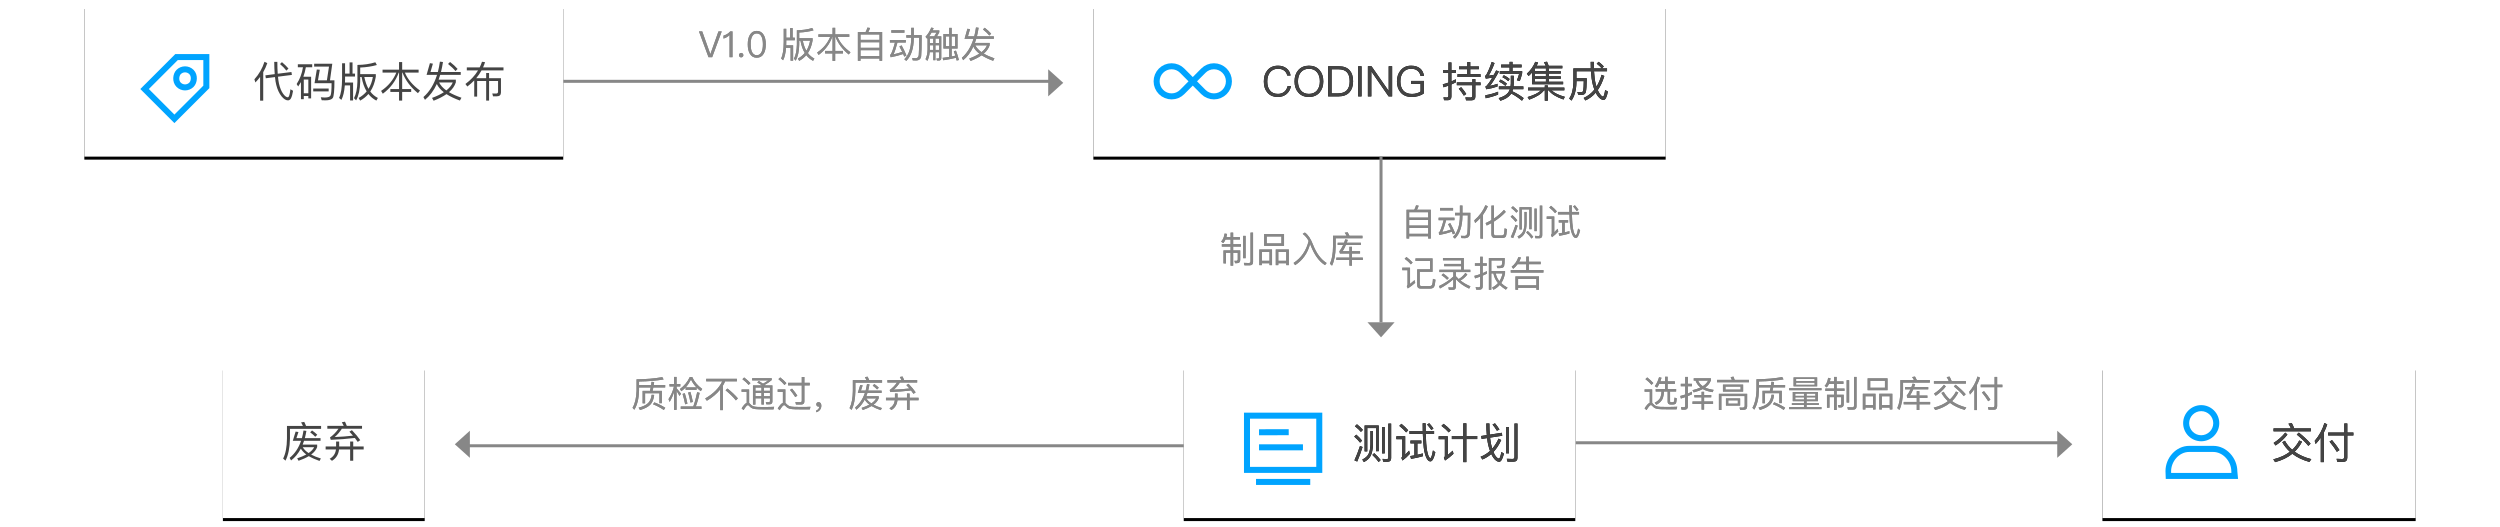 <?xml version="1.0" encoding="UTF-8"?>
<svg width="830px" height="175px" viewBox="0 0 830 175" version="1.1" xmlns="http://www.w3.org/2000/svg" xmlns:xlink="http://www.w3.org/1999/xlink">
    <!-- Generator: Sketch 54.1 (76490) - https://sketchapp.com -->
    <title>制品库质量管控</title>
    <desc>Created with Sketch.</desc>
    <defs>
        <rect id="path-1" x="0" y="0" width="159" height="50"></rect>
        <filter x="-1.3%" y="-2.0%" width="102.5%" height="108.0%" filterUnits="objectBoundingBox" id="filter-2">
            <feOffset dx="0" dy="1" in="SourceAlpha" result="shadowOffsetOuter1"></feOffset>
            <feGaussianBlur stdDeviation="0.5" in="shadowOffsetOuter1" result="shadowBlurOuter1"></feGaussianBlur>
            <feColorMatrix values="0 0 0 0 0   0 0 0 0 0   0 0 0 0 0  0 0 0 0.35 0" type="matrix" in="shadowBlurOuter1"></feColorMatrix>
        </filter>
        <rect id="path-3" x="26" y="0" width="67" height="50"></rect>
        <filter x="-3.0%" y="-2.0%" width="106.0%" height="108.0%" filterUnits="objectBoundingBox" id="filter-4">
            <feOffset dx="0" dy="1" in="SourceAlpha" result="shadowOffsetOuter1"></feOffset>
            <feGaussianBlur stdDeviation="0.5" in="shadowOffsetOuter1" result="shadowBlurOuter1"></feGaussianBlur>
            <feColorMatrix values="0 0 0 0 0   0 0 0 0 0   0 0 0 0 0  0 0 0 0.35 0" type="matrix" in="shadowBlurOuter1"></feColorMatrix>
        </filter>
        <rect id="path-5" x="0" y="-1.42108547e-14" width="130" height="50"></rect>
        <filter x="-1.5%" y="-2.0%" width="103.1%" height="108.0%" filterUnits="objectBoundingBox" id="filter-6">
            <feOffset dx="0" dy="1" in="SourceAlpha" result="shadowOffsetOuter1"></feOffset>
            <feGaussianBlur stdDeviation="0.5" in="shadowOffsetOuter1" result="shadowBlurOuter1"></feGaussianBlur>
            <feColorMatrix values="0 0 0 0 0   0 0 0 0 0   0 0 0 0 0  0 0 0 0.35 0" type="matrix" in="shadowBlurOuter1"></feColorMatrix>
        </filter>
        <path d="M57.512,18.856 C58.296,19.472 58.954,20.102 59.486,20.718 L58.828,21.39 C58.352,20.802 57.68,20.172 56.826,19.514 L57.512,18.856 Z M57.288,22.3 C58.044,22.972 58.688,23.63 59.206,24.302 L58.548,24.96 C58.072,24.33 57.428,23.658 56.602,22.944 L57.288,22.3 Z M58.52,26.066 L59.374,26.402 C58.842,28.11 58.24,29.72 57.596,31.232 L56.672,30.84 C57.372,29.286 57.988,27.69 58.52,26.066 Z M64.736,19.248 L64.736,27.788 L63.84,27.788 L63.84,20.116 L60.942,20.116 L60.942,27.872 L60.046,27.872 L60.046,19.248 L64.736,19.248 Z M63.238,28.446 C64.092,29.202 64.806,29.972 65.38,30.728 L64.708,31.4 C64.204,30.658 63.518,29.874 62.622,29.034 L63.238,28.446 Z M61.978,21.082 L62.818,21.082 L62.818,25.52 C62.79,27.116 62.538,28.39 62.062,29.342 C61.6,30.21 60.844,30.91 59.808,31.414 L59.276,30.574 C60.284,30.098 60.984,29.468 61.376,28.684 C61.74,27.872 61.95,26.822 61.978,25.52 L61.978,21.082 Z M67.76,31.288 L66.22,31.288 L66.01,30.35 C66.5,30.392 66.976,30.42 67.424,30.42 C67.746,30.42 67.914,30.224 67.914,29.86 L67.914,18.646 L68.866,18.646 L68.866,30.098 C68.866,30.882 68.488,31.288 67.76,31.288 Z M65.842,19.794 L66.724,19.794 L66.724,28.53 L65.842,28.53 L65.842,19.794 Z M76.58,25.198 L75.264,25.198 L75.264,24.26 L78.89,24.26 L78.89,25.198 L77.574,25.198 L77.574,28.992 C78.19,28.852 78.806,28.698 79.394,28.53 L79.394,29.468 C78.176,29.818 76.86,30.112 75.46,30.35 L75.208,29.398 C75.67,29.342 76.132,29.272 76.58,29.188 L76.58,25.198 Z M81.886,31.19 C81.41,31.19 80.976,30.826 80.612,30.098 C80.192,29.258 79.884,28.124 79.688,26.668 C79.534,25.436 79.436,23.896 79.38,22.062 L74.942,22.062 L74.942,21.082 L79.352,21.082 C79.324,20.27 79.324,19.416 79.324,18.52 L80.304,18.52 C80.304,19.43 80.304,20.284 80.332,21.082 L83.118,21.082 L83.118,22.062 L80.346,22.062 C80.416,24.47 80.57,26.318 80.794,27.634 C81.102,29.23 81.466,30.042 81.886,30.098 C82.166,30.042 82.46,29.188 82.74,27.522 L83.538,28.166 C83.076,30.182 82.53,31.19 81.886,31.19 Z M81.508,18.506 C82.11,19.178 82.572,19.766 82.908,20.27 L82.208,20.76 C81.858,20.214 81.382,19.612 80.794,18.94 L81.508,18.506 Z M72.268,18.702 C73.164,19.416 73.906,20.13 74.522,20.858 L73.836,21.558 C73.276,20.872 72.52,20.144 71.568,19.388 L72.268,18.702 Z M70.588,22.846 L73.528,22.846 L73.528,28.95 C73.948,28.544 74.368,28.096 74.816,27.606 L75.082,28.67 C74.312,29.51 73.5,30.252 72.632,30.896 L72.24,30 C72.436,29.832 72.548,29.636 72.548,29.426 L72.548,23.812 L70.588,23.812 L70.588,22.846 Z M89.012,22.762 L92.806,22.762 L92.806,18.548 L93.842,18.548 L93.842,22.762 L97.44,22.762 L97.44,23.77 L93.842,23.77 L93.842,31.428 L92.806,31.428 L92.806,23.77 L89.012,23.77 L89.012,22.762 Z M86.268,18.702 C87.22,19.416 88.018,20.13 88.662,20.858 L87.976,21.558 C87.388,20.872 86.576,20.144 85.568,19.388 L86.268,18.702 Z M84.63,22.846 L87.654,22.846 L87.654,29.076 C88.158,28.656 88.718,28.18 89.306,27.62 L89.558,28.656 C88.69,29.496 87.752,30.238 86.758,30.896 L86.366,29.986 C86.576,29.818 86.688,29.622 86.688,29.398 L86.688,23.812 L84.63,23.812 L84.63,22.846 Z M107.002,19.78 L107.982,19.78 L107.982,28.516 L107.002,28.516 L107.002,19.78 Z M109.494,31.274 L107.478,31.274 L107.254,30.308 C107.926,30.35 108.556,30.378 109.144,30.378 C109.578,30.378 109.802,30.154 109.802,29.72 L109.802,18.604 L110.81,18.604 L110.81,29.972 C110.81,30.84 110.362,31.274 109.494,31.274 Z M105.602,21.684 L105.756,22.664 L101.696,23.294 C101.78,24.05 101.878,24.722 102.004,25.338 C102.13,25.94 102.27,26.472 102.424,26.948 C103.25,26.01 103.95,24.904 104.524,23.63 L105.406,24.092 C104.706,25.66 103.838,26.99 102.816,28.054 C102.956,28.404 103.11,28.712 103.264,28.992 C103.782,29.818 104.258,30.238 104.678,30.252 C104.93,30.21 105.182,29.482 105.462,28.054 L106.316,28.6 C106.12,29.328 105.91,29.93 105.686,30.42 C105.406,31.008 105.084,31.316 104.734,31.316 C104.09,31.316 103.446,30.868 102.802,29.972 C102.55,29.608 102.312,29.202 102.102,28.74 C101.206,29.496 100.226,30.112 99.148,30.56 L98.546,29.65 C99.722,29.188 100.772,28.544 101.682,27.704 C101.486,27.186 101.318,26.626 101.164,26.01 C100.968,25.282 100.828,24.428 100.716,23.448 L98.896,23.728 L98.742,22.748 L100.618,22.454 C100.506,21.306 100.45,20.018 100.45,18.59 L101.486,18.59 C101.486,19.962 101.528,21.194 101.612,22.3 L105.602,21.684 Z M103.334,18.534 C103.866,19.164 104.356,19.85 104.832,20.592 L103.978,21.012 C103.516,20.242 103.026,19.556 102.508,18.94 L103.334,18.534 Z" id="path-7"></path>
        <polygon id="path-8" points="0 0 104 1.77635684e-13 104 50 0 50"></polygon>
        <filter x="-1.9%" y="-2.0%" width="103.8%" height="108.0%" filterUnits="objectBoundingBox" id="filter-9">
            <feOffset dx="0" dy="1" in="SourceAlpha" result="shadowOffsetOuter1"></feOffset>
            <feGaussianBlur stdDeviation="0.5" in="shadowOffsetOuter1" result="shadowBlurOuter1"></feGaussianBlur>
            <feColorMatrix values="0 0 0 0 0   0 0 0 0 0   0 0 0 0 0  0 0 0 0.35 0" type="matrix" in="shadowBlurOuter1"></feColorMatrix>
        </filter>
        <path d="M56.812,20.228 L62.594,20.228 C62.342,19.654 62.062,19.136 61.754,18.66 L62.874,18.464 C63.154,18.996 63.434,19.584 63.686,20.228 L69.202,20.228 L69.202,21.194 L56.812,21.194 L56.812,20.228 Z M65.212,21.614 C66.766,22.846 68.068,24.064 69.118,25.296 L68.376,26.038 C67.452,24.862 66.164,23.616 64.526,22.272 L65.212,21.614 Z M65.352,24.232 L66.276,24.638 C65.604,25.926 64.792,27.032 63.826,27.97 C65.338,29.062 67.172,29.874 69.356,30.434 L68.726,31.372 C66.458,30.728 64.568,29.832 63.056,28.656 C61.488,29.916 59.584,30.84 57.344,31.428 L56.728,30.504 C58.94,29.944 60.774,29.104 62.244,27.984 C61.222,27.06 60.382,25.996 59.724,24.82 L60.592,24.33 C61.208,25.478 62.02,26.472 63.014,27.326 C63.966,26.43 64.75,25.408 65.352,24.232 Z M60.704,21.628 L61.432,22.272 C60.368,23.658 59.052,24.876 57.484,25.912 L56.84,25.058 C58.366,24.078 59.654,22.944 60.704,21.628 Z M73.71,18.436 L74.648,18.884 C74.34,19.864 73.948,20.774 73.5,21.642 L73.5,31.428 L72.492,31.428 L72.492,23.308 C71.988,24.05 71.414,24.75 70.784,25.422 L70.476,24.372 C71.96,22.65 73.038,20.676 73.71,18.436 Z M74.942,21.6 L80.304,21.6 L80.304,18.59 L81.312,18.59 L81.312,21.6 L83.328,21.6 L83.328,22.58 L81.312,22.58 L81.312,29.888 C81.312,30.84 80.864,31.316 79.996,31.316 L77.966,31.316 L77.742,30.322 C78.4,30.364 79.03,30.392 79.646,30.392 C80.08,30.392 80.304,30.14 80.304,29.636 L80.304,22.58 L74.942,22.58 L74.942,21.6 Z M76.23,24.106 C77.294,25.366 78.12,26.472 78.694,27.41 L77.84,28.012 C77.238,26.99 76.426,25.856 75.404,24.61 L76.23,24.106 Z" id="path-10"></path>
        <rect id="path-11" x="0" y="0" width="190" height="50"></rect>
        <filter x="-1.1%" y="-2.0%" width="102.1%" height="108.0%" filterUnits="objectBoundingBox" id="filter-12">
            <feOffset dx="0" dy="1" in="SourceAlpha" result="shadowOffsetOuter1"></feOffset>
            <feGaussianBlur stdDeviation="0.5" in="shadowOffsetOuter1" result="shadowBlurOuter1"></feGaussianBlur>
            <feColorMatrix values="0 0 0 0 0   0 0 0 0 0   0 0 0 0 0  0 0 0 0.35 0" type="matrix" in="shadowBlurOuter1"></feColorMatrix>
        </filter>
        <path d="M61.32,19.808 C62.426,19.808 63.364,20.102 64.12,20.69 C64.876,21.278 65.324,22.076 65.464,23.07 L64.358,23.07 C64.218,22.342 63.854,21.782 63.294,21.39 C62.748,21.012 62.09,20.83 61.306,20.83 C60.144,20.83 59.248,21.236 58.618,22.048 C58.03,22.804 57.736,23.798 57.736,25.044 C57.736,26.29 58.016,27.284 58.604,28.012 C59.22,28.782 60.102,29.174 61.278,29.174 C62.076,29.174 62.748,28.964 63.308,28.544 C63.896,28.096 64.302,27.438 64.498,26.57 L65.604,26.57 C65.38,27.732 64.862,28.642 64.036,29.286 C63.266,29.888 62.342,30.196 61.278,30.196 C59.724,30.196 58.534,29.678 57.708,28.656 C56.952,27.732 56.588,26.528 56.588,25.044 C56.588,23.56 56.966,22.342 57.736,21.39 C58.576,20.326 59.78,19.808 61.32,19.808 Z M71.568,19.808 C73.052,19.808 74.242,20.298 75.11,21.306 C75.922,22.258 76.342,23.49 76.342,25.016 C76.342,26.528 75.922,27.746 75.11,28.698 C74.242,29.692 73.052,30.196 71.554,30.196 C70.056,30.196 68.88,29.692 68.012,28.698 C67.186,27.746 66.78,26.514 66.78,25.016 C66.78,23.504 67.186,22.272 68.012,21.32 C68.88,20.312 70.056,19.808 71.568,19.808 Z M71.568,20.83 C70.42,20.83 69.51,21.222 68.852,22.02 C68.236,22.776 67.928,23.77 67.928,25.016 C67.928,26.248 68.236,27.242 68.852,27.998 C69.496,28.782 70.406,29.174 71.554,29.174 C72.702,29.174 73.612,28.782 74.256,28.026 C74.872,27.27 75.194,26.276 75.194,25.016 C75.194,23.742 74.872,22.734 74.256,21.978 C73.612,21.208 72.716,20.83 71.568,20.83 Z M77.938,20.004 L81.522,20.004 C83.104,20.004 84.294,20.452 85.106,21.376 C85.848,22.216 86.226,23.434 86.226,25.002 C86.226,26.542 85.82,27.76 85.022,28.628 C84.182,29.538 82.978,30 81.41,30 L77.938,30 L77.938,20.004 Z M79.086,20.998 L79.086,29.006 L81.214,29.006 C82.516,29.006 83.496,28.656 84.154,27.97 C84.77,27.298 85.092,26.304 85.092,25.002 C85.092,23.658 84.798,22.664 84.224,22.02 C83.608,21.334 82.656,20.998 81.34,20.998 L79.086,20.998 Z M87.906,20.004 L89.04,20.004 L89.04,30 L87.906,30 L87.906,20.004 Z M91.14,20.004 L92.344,20.004 L98,28.138 L98.042,28.138 L98.042,20.004 L99.19,20.004 L99.19,30 L98.014,30 L92.33,21.782 L92.288,21.782 L92.288,30 L91.14,30 L91.14,20.004 Z M105.476,19.808 C106.722,19.808 107.716,20.102 108.458,20.718 C109.158,21.292 109.592,22.118 109.774,23.21 L108.626,23.21 C108.472,22.454 108.136,21.88 107.618,21.474 C107.072,21.04 106.358,20.83 105.476,20.83 C104.384,20.83 103.53,21.208 102.886,21.978 C102.242,22.734 101.934,23.756 101.934,25.044 C101.934,26.304 102.242,27.298 102.858,28.026 C103.516,28.796 104.496,29.188 105.798,29.188 C106.344,29.188 106.862,29.104 107.366,28.964 C107.856,28.824 108.276,28.628 108.626,28.404 L108.626,25.856 L105.49,25.856 L105.49,24.862 L109.76,24.862 L109.76,28.95 C109.284,29.342 108.696,29.636 108.01,29.86 C107.282,30.084 106.512,30.196 105.686,30.196 C104.104,30.196 102.872,29.692 102.004,28.684 C101.192,27.746 100.786,26.528 100.786,25.044 C100.786,23.56 101.178,22.342 101.99,21.376 C102.844,20.326 104.006,19.808 105.476,19.808 Z M124.138,18.604 L125.132,18.604 L125.132,20.06 L128.002,20.06 L128.002,20.97 L125.132,20.97 L125.132,22.608 L128.534,22.608 L128.534,23.56 L120.89,23.56 L120.89,22.608 L124.138,22.608 L124.138,20.97 L121.394,20.97 L121.394,20.06 L124.138,20.06 L124.138,18.604 Z M120.666,25.352 L125.818,25.352 L125.818,24.274 L126.826,24.274 L126.826,25.352 L128.548,25.352 L128.548,26.29 L126.826,26.29 L126.826,30.056 C126.826,30.882 126.406,31.302 125.594,31.302 L123.732,31.302 L123.508,30.322 C124.11,30.35 124.684,30.378 125.23,30.378 C125.622,30.378 125.818,30.182 125.818,29.804 L125.818,26.29 L120.666,26.29 L120.666,25.352 Z M117.67,31.274 L116.438,31.274 L116.228,30.308 C116.606,30.35 116.97,30.378 117.32,30.378 C117.684,30.378 117.88,30.168 117.88,29.762 L117.88,26.444 C117.334,26.64 116.788,26.822 116.256,26.99 L116.004,25.982 C116.648,25.828 117.264,25.646 117.88,25.422 L117.88,22.216 L116.158,22.216 L116.158,21.25 L117.88,21.25 L117.88,18.744 L118.874,18.744 L118.874,21.25 L120.33,21.25 L120.33,22.216 L118.874,22.216 L118.874,25.03 C119.378,24.806 119.868,24.568 120.344,24.316 L120.344,25.352 C119.868,25.604 119.378,25.828 118.874,26.038 L118.874,30.014 C118.874,30.854 118.468,31.274 117.67,31.274 Z M122.122,26.948 C122.85,27.802 123.41,28.558 123.802,29.202 L123.004,29.762 C122.584,29.062 122.024,28.292 121.31,27.438 L122.122,26.948 Z M134.372,28.446 L134.372,29.398 C133.154,29.902 131.782,30.308 130.242,30.616 L130.116,29.636 C131.74,29.342 133.154,28.95 134.372,28.446 Z M132.244,18.562 L133.196,18.94 C132.552,20.676 131.894,22.076 131.222,23.126 C131.796,23.056 132.37,22.958 132.958,22.846 C133.21,22.384 133.462,21.894 133.728,21.376 L134.652,21.726 C133.434,23.966 132.426,25.576 131.642,26.528 C132.482,26.36 133.336,26.122 134.176,25.814 L134.176,26.724 C132.86,27.172 131.614,27.466 130.424,27.634 L130.144,26.71 C130.326,26.654 130.48,26.556 130.606,26.43 C131.11,25.898 131.726,25.016 132.454,23.77 C131.74,23.896 131.012,24.008 130.284,24.12 L130.032,23.196 C130.186,23.14 130.326,23.014 130.452,22.832 C131.138,21.586 131.74,20.158 132.244,18.562 Z M135.366,19.458 L138.18,19.458 L138.18,18.534 L139.16,18.534 L139.16,19.458 L142.17,19.458 L142.17,20.368 L139.16,20.368 L139.16,21.642 L142.366,21.642 L142.366,22.272 C142.17,23.168 141.904,24.05 141.568,24.918 L140.602,24.638 C140.896,24.022 141.134,23.322 141.33,22.566 L134.932,22.566 L134.932,21.642 L138.18,21.642 L138.18,20.368 L135.366,20.368 L135.366,19.458 Z M134.624,26.682 L138.502,26.682 C138.544,26.374 138.572,26.052 138.586,25.73 L138.586,23.14 L139.566,23.14 L139.566,25.73 C139.552,26.066 139.524,26.374 139.496,26.682 L142.758,26.682 L142.758,27.606 L139.314,27.606 C139.244,27.858 139.174,28.082 139.09,28.306 C140.462,28.95 141.722,29.706 142.856,30.574 L142.296,31.442 C141.12,30.462 139.93,29.664 138.726,29.048 C138.642,29.188 138.544,29.314 138.46,29.44 C137.774,30.294 136.668,30.966 135.128,31.456 L134.568,30.574 C136.066,30.126 137.102,29.524 137.69,28.768 C137.942,28.418 138.138,28.026 138.278,27.606 L134.624,27.606 L134.624,26.682 Z M135.17,24.4 C135.94,24.764 136.64,25.226 137.284,25.758 L136.808,26.5 C136.122,25.912 135.422,25.436 134.694,25.086 L135.17,24.4 Z M136.248,22.958 C136.962,23.294 137.62,23.728 138.222,24.232 L137.746,24.946 C137.102,24.386 136.458,23.938 135.8,23.63 L136.248,22.958 Z M148.61,27.998 L144.298,27.998 L144.298,27.088 L149.87,27.088 L149.87,26.36 L150.878,26.36 L150.878,27.088 L156.366,27.088 L156.366,27.998 L152.124,27.998 C153.076,28.894 154.546,29.608 156.52,30.14 L156.086,31.036 C153.762,30.252 152.124,29.244 151.144,27.998 L150.878,27.998 L150.878,31.414 L149.87,31.414 L149.87,27.998 L149.604,27.998 C148.722,29.188 147.084,30.224 144.69,31.092 L144.158,30.224 C146.314,29.566 147.798,28.824 148.61,27.998 Z M145.67,22.048 C145.306,22.468 144.914,22.86 144.494,23.252 L143.92,22.468 C145.166,21.348 146.09,20.032 146.706,18.52 L147.644,18.758 C147.504,19.136 147.336,19.5 147.168,19.85 L150.192,19.85 C149.996,19.416 149.8,19.01 149.576,18.646 L150.612,18.478 C150.808,18.884 150.99,19.346 151.172,19.85 L155.694,19.85 L155.694,20.69 L151.242,20.69 L151.242,21.642 L155.176,21.642 L155.176,22.426 L151.242,22.426 L151.242,23.35 L155.176,23.35 L155.176,24.134 L151.242,24.134 L151.242,25.128 L155.96,25.128 L155.96,25.982 L145.67,25.982 L145.67,22.048 Z M150.248,25.128 L150.248,24.134 L146.608,24.134 L146.608,25.128 L150.248,25.128 Z M150.248,23.35 L150.248,22.426 L146.608,22.426 L146.608,23.35 L150.248,23.35 Z M150.248,21.642 L150.248,20.69 L146.678,20.69 L146.608,20.802 L146.608,21.642 L150.248,21.642 Z M167.748,18.52 C168.42,19.024 168.994,19.542 169.47,20.06 L168.826,20.704 L170.534,20.704 L170.534,21.67 L166.222,21.67 C166.32,23.406 166.502,24.778 166.754,25.786 C166.838,26.136 166.936,26.458 167.034,26.766 C167.734,25.646 168.294,24.33 168.728,22.832 L169.638,23.224 C169.078,25.072 168.35,26.64 167.454,27.9 C167.65,28.348 167.86,28.74 168.084,29.062 C168.546,29.734 168.924,30.07 169.204,30.07 C169.456,30.056 169.694,29.328 169.904,27.886 L170.814,28.39 C170.478,30.252 170.002,31.19 169.372,31.19 C168.784,31.19 168.154,30.77 167.482,29.93 C167.23,29.594 166.992,29.202 166.782,28.768 C165.802,29.916 164.654,30.77 163.338,31.358 L162.778,30.518 C164.178,29.888 165.368,28.964 166.334,27.746 C166.138,27.228 165.956,26.668 165.802,26.066 C165.494,24.89 165.298,23.42 165.186,21.67 L160.384,21.67 L160.384,23.994 L163.814,23.994 C163.786,26.36 163.674,27.886 163.492,28.572 C163.31,29.174 162.876,29.482 162.176,29.51 C161.84,29.51 161.434,29.482 160.986,29.454 L160.678,28.544 C161.224,28.572 161.686,28.586 162.064,28.586 C162.372,28.572 162.568,28.362 162.652,27.97 C162.736,27.494 162.778,26.486 162.806,24.946 L160.384,24.946 L160.384,25.366 C160.328,27.872 159.768,29.888 158.732,31.4 L157.962,30.714 C158.858,29.426 159.32,27.648 159.362,25.366 L159.362,20.704 L165.144,20.704 C165.116,20.004 165.102,19.29 165.102,18.534 L166.138,18.534 C166.138,19.318 166.152,20.032 166.18,20.704 L168.798,20.704 C168.378,20.2 167.818,19.682 167.104,19.136 L167.748,18.52 Z" id="path-13"></path>
        <path d="M204.06,8.432 L205.14,8.432 L207.816,15.932 L207.852,15.932 L210.528,8.432 L211.608,8.432 L208.44,17 L207.228,17 L204.06,8.432 Z M214.428,8.432 L215.196,8.432 L215.196,17 L214.212,17 L214.212,9.632 C213.672,10.184 213,10.568 212.196,10.808 L212.196,9.824 C212.58,9.716 212.988,9.548 213.396,9.308 C213.804,9.044 214.14,8.756 214.428,8.432 Z M218.064,15.572 C218.256,15.572 218.436,15.644 218.58,15.788 C218.724,15.932 218.796,16.1 218.796,16.316 C218.796,16.52 218.724,16.688 218.58,16.832 C218.436,16.976 218.256,17.048 218.064,17.048 C217.848,17.048 217.68,16.976 217.548,16.832 C217.404,16.688 217.332,16.52 217.332,16.316 C217.332,16.1 217.404,15.932 217.548,15.788 C217.68,15.644 217.848,15.572 218.064,15.572 Z M223.248,8.264 C224.268,8.264 225.036,8.708 225.564,9.62 C226.02,10.388 226.248,11.42 226.248,12.716 C226.248,14.012 226.02,15.044 225.564,15.812 C225.036,16.712 224.268,17.168 223.248,17.168 C222.216,17.168 221.448,16.712 220.932,15.812 C220.476,15.044 220.248,14.012 220.248,12.716 C220.248,11.42 220.476,10.388 220.932,9.62 C221.448,8.708 222.216,8.264 223.248,8.264 Z M223.248,9.104 C222.48,9.104 221.928,9.512 221.592,10.34 C221.352,10.916 221.232,11.708 221.232,12.716 C221.232,13.712 221.352,14.504 221.592,15.092 C221.928,15.908 222.48,16.328 223.248,16.328 C224.016,16.328 224.568,15.908 224.904,15.092 C225.144,14.504 225.276,13.712 225.276,12.716 C225.276,11.708 225.144,10.916 224.904,10.34 C224.568,9.512 224.016,9.104 223.248,9.104 Z M234.324,7.328 L235.164,7.328 L235.164,10.508 L235.872,10.508 L235.872,11.36 L233.04,11.36 L233.04,11.972 C233.04,12.344 233.028,12.704 233.016,13.052 L235.32,13.052 L235.32,18.152 L234.468,18.152 L234.468,13.88 L232.968,13.88 C232.824,15.68 232.5,17.048 231.984,18.008 L231.336,17.432 C231.888,16.292 232.176,14.468 232.188,11.972 L232.188,7.568 L233.04,7.568 L233.04,10.508 L234.324,10.508 L234.324,7.328 Z M237.348,11.492 L237.348,12.812 C237.3,15.044 236.904,16.82 236.184,18.14 L235.584,17.504 C236.184,16.376 236.508,14.804 236.556,12.812 L236.556,8.048 C238.44,8.024 240.144,7.772 241.656,7.292 L242.088,8.072 C240.672,8.48 239.088,8.72 237.348,8.792 L237.348,10.676 L241.788,10.676 L241.788,11.408 C241.512,13.076 240.984,14.48 240.216,15.62 C240.804,16.412 241.524,17.012 242.376,17.444 L241.944,18.2 C241.044,17.732 240.288,17.108 239.688,16.316 C239.028,17.084 238.236,17.72 237.324,18.212 L236.904,17.444 C237.804,16.952 238.56,16.328 239.184,15.584 C238.5,14.468 238.02,13.1 237.744,11.492 L237.348,11.492 Z M238.524,11.492 C238.788,12.8 239.184,13.916 239.712,14.852 C240.312,13.892 240.732,12.764 240.948,11.492 L238.524,11.492 Z M243.708,9.404 L248.4,9.404 L248.4,7.232 L249.288,7.232 L249.288,9.404 L253.968,9.404 L253.968,10.232 L250.056,10.232 C250.86,12.14 252.3,13.844 254.364,15.344 L253.776,16.088 C251.664,14.36 250.2,12.404 249.384,10.232 L249.288,10.232 L249.288,14.912 L251.856,14.912 L251.856,15.74 L249.288,15.74 L249.288,18.2 L248.4,18.2 L248.4,15.74 L245.928,15.74 L245.928,14.912 L248.4,14.912 L248.4,10.232 L248.316,10.232 C247.428,12.668 245.916,14.672 243.78,16.244 L243.288,15.44 C245.304,14.096 246.744,12.356 247.632,10.232 L243.708,10.232 L243.708,9.404 Z M264.876,8.624 L264.876,18.188 L264,18.188 L264,17.444 L257.688,17.444 L257.688,18.188 L256.812,18.188 L256.812,8.624 L259.38,8.624 C259.644,8.144 259.848,7.664 259.968,7.16 L260.844,7.28 C260.712,7.76 260.52,8.216 260.28,8.624 L264.876,8.624 Z M257.688,16.616 L264,16.616 L264,14.66 L257.688,14.66 L257.688,16.616 Z M257.688,13.868 L264,13.868 L264,12.032 L257.688,12.032 L257.688,13.868 Z M257.688,11.24 L264,11.24 L264,9.452 L257.688,9.452 L257.688,11.24 Z M267.924,8.036 L272.268,8.036 L272.268,8.864 L267.924,8.864 L267.924,8.036 Z M267.456,11.276 L272.724,11.276 L272.724,12.116 L269.952,12.116 C269.472,13.94 269.052,15.236 268.692,16.028 C269.64,15.836 270.588,15.56 271.524,15.212 C271.212,14.564 270.912,13.976 270.6,13.424 L271.332,13.064 C271.908,14.096 272.448,15.212 272.952,16.424 L272.208,16.808 C272.088,16.496 271.968,16.208 271.848,15.932 C270.576,16.388 269.184,16.748 267.696,17.012 L267.492,16.196 C267.576,16.172 267.636,16.148 267.684,16.124 C268.044,15.632 268.524,14.3 269.124,12.116 L267.456,12.116 L267.456,11.276 Z M274.524,7.232 L275.388,7.232 L275.388,9.656 L278.004,9.656 C278.004,13.412 277.944,15.728 277.836,16.616 C277.716,17.588 277.128,18.08 276.096,18.08 C275.892,18.08 275.544,18.068 275.04,18.044 L274.848,17.276 C275.28,17.3 275.664,17.324 275.988,17.324 C276.576,17.324 276.924,16.976 277.02,16.292 C277.092,15.656 277.14,13.724 277.164,10.496 L275.388,10.496 L275.388,10.64 C275.352,14.096 274.512,16.628 272.88,18.224 L272.232,17.66 C273.732,16.208 274.5,13.868 274.524,10.64 L274.524,10.496 L272.904,10.496 L272.904,9.656 L274.524,9.656 L274.524,7.232 Z M285.216,9.296 L287.136,9.296 L287.136,7.244 L287.964,7.244 L287.964,9.296 L289.908,9.296 L289.908,14.12 L287.964,14.12 L287.964,16.748 C288.372,16.664 288.78,16.58 289.176,16.484 C289.02,15.98 288.852,15.488 288.672,15.02 L289.38,14.792 C289.74,15.704 290.064,16.748 290.352,17.924 L289.608,18.104 C289.536,17.792 289.452,17.48 289.38,17.192 C288.06,17.516 286.656,17.792 285.156,18.008 L284.952,17.204 C285.696,17.12 286.428,17.024 287.136,16.904 L287.136,14.12 L285.216,14.12 L285.216,9.296 Z M289.104,13.328 L289.104,10.088 L287.928,10.088 L287.928,13.328 L289.104,13.328 Z M287.172,13.328 L287.172,10.088 L286.02,10.088 L286.02,13.328 L287.172,13.328 Z M280.704,13.028 L280.704,14.312 C280.704,14.408 280.692,14.492 280.692,14.588 L281.844,14.588 L281.844,13.028 L280.704,13.028 Z M280.656,15.32 C280.56,16.46 280.296,17.42 279.888,18.2 L279.264,17.636 C279.708,16.772 279.936,15.68 279.948,14.36 L279.948,10.652 C279.888,10.712 279.828,10.772 279.78,10.832 L279.264,10.208 C280.032,9.428 280.68,8.408 281.184,7.148 L281.964,7.328 C281.868,7.592 281.76,7.856 281.64,8.096 L283.848,8.096 L283.848,8.696 C283.584,9.224 283.332,9.68 283.068,10.052 L284.508,10.052 L284.508,17.24 C284.508,17.816 284.232,18.104 283.692,18.104 L283.068,18.104 L282.876,17.408 C283.092,17.42 283.284,17.432 283.464,17.432 C283.668,17.432 283.776,17.276 283.776,16.976 L283.776,15.32 L282.564,15.32 L282.564,17.984 L281.844,17.984 L281.844,15.32 L280.656,15.32 Z M283.776,14.588 L283.776,13.028 L282.564,13.028 L282.564,14.588 L283.776,14.588 Z M283.776,12.284 L283.776,10.796 L282.564,10.796 L282.564,12.284 L283.776,12.284 Z M280.464,10.052 L282.18,10.052 C282.432,9.692 282.684,9.272 282.936,8.804 L281.28,8.804 C281.028,9.26 280.752,9.668 280.464,10.052 Z M281.844,10.796 L280.704,10.796 L280.704,12.284 L281.844,12.284 L281.844,10.796 Z M292.236,10.88 L293.184,7.544 L294.036,7.688 L293.352,10.052 L295.452,10.052 C295.692,9.116 295.884,8.144 296.028,7.112 L296.904,7.22 C296.748,8.228 296.556,9.164 296.34,10.052 L301.956,10.052 L301.956,10.88 L296.112,10.88 C295.968,11.36 295.824,11.816 295.656,12.248 L300.564,12.248 L300.564,12.992 C300.24,14.024 299.592,14.96 298.608,15.8 C299.58,16.376 300.768,16.904 302.16,17.384 L301.716,18.188 C300.18,17.624 298.908,17.012 297.9,16.352 C296.916,17.048 295.692,17.672 294.24,18.236 L293.784,17.432 C295.128,16.94 296.244,16.4 297.144,15.812 C296.208,15.092 295.548,14.312 295.152,13.472 C294.276,15.368 293.148,16.868 291.78,17.984 L291.336,17.192 C293.088,15.656 294.372,13.556 295.212,10.88 L292.236,10.88 Z M295.8,13.04 C296.208,13.856 296.892,14.612 297.852,15.308 C298.74,14.612 299.352,13.856 299.688,13.04 L295.8,13.04 Z M298.92,7.208 C299.784,7.868 300.492,8.528 301.068,9.188 L300.456,9.8 C299.952,9.164 299.244,8.492 298.344,7.772 L298.92,7.208 Z" id="path-14"></path>
        <path d="M184.16,126.636 L184.16,127.692 C184.1,130.332 183.584,132.444 182.6,134.028 L182,133.392 C182.816,132.024 183.26,130.116 183.332,127.692 L183.332,123.936 C186.5,123.912 189.356,123.66 191.888,123.204 L192.32,123.984 C189.896,124.392 187.172,124.62 184.16,124.668 L184.16,125.844 L188.168,125.844 C188.228,125.484 188.276,125.112 188.312,124.752 L189.176,124.86 C189.14,125.196 189.092,125.532 189.044,125.844 L192.848,125.844 L192.848,126.636 L188.912,126.636 C188.84,127.044 188.756,127.416 188.66,127.776 L191.744,127.776 L191.744,131.856 L190.916,131.856 L190.916,128.568 L186.176,128.568 L186.176,131.904 L185.348,131.904 L185.348,127.776 L187.784,127.776 C187.88,127.392 187.964,127.02 188.036,126.636 L184.16,126.636 Z M189.236,131.58 C190.568,132.084 191.78,132.684 192.872,133.392 L192.392,134.124 C191.228,133.332 190.028,132.696 188.804,132.228 L189.236,131.58 Z M188.348,129.048 L189.188,129.108 C189.044,130.524 188.612,131.616 187.892,132.36 C187.148,133.104 186.008,133.704 184.484,134.136 L184.016,133.344 C185.432,132.984 186.476,132.492 187.148,131.844 C187.82,131.196 188.216,130.26 188.348,129.048 Z M194.276,125.484 L195.776,125.484 L195.776,123.144 L196.628,123.144 L196.628,125.484 L197.864,125.484 L197.864,126.312 L196.628,126.312 L196.628,126.924 C197.108,127.452 197.6,128.052 198.104,128.724 L197.612,129.456 C197.228,128.772 196.904,128.208 196.628,127.776 L196.628,134.076 L195.776,134.076 L195.776,128.184 C195.392,129.384 194.912,130.464 194.312,131.448 L193.94,130.5 C194.78,129.276 195.392,127.884 195.752,126.312 L194.276,126.312 L194.276,125.484 Z M199.628,126.636 C199.172,127.116 198.704,127.524 198.2,127.884 L197.732,127.152 C199.148,126.132 200.252,124.8 201.02,123.156 L201.812,123.156 C202.46,124.668 203.564,125.988 205.136,127.128 L204.668,127.86 C204.152,127.488 203.684,127.092 203.276,126.672 L203.276,127.404 L199.628,127.404 L199.628,126.636 Z M203.216,126.612 C202.46,125.832 201.86,124.968 201.416,124.008 C200.888,125.028 200.3,125.892 199.652,126.612 L203.216,126.612 Z M198.008,132.936 L202.16,132.936 C202.652,131.652 203.084,130.08 203.456,128.208 L204.284,128.424 C203.948,130.116 203.516,131.616 203.012,132.936 L204.884,132.936 L204.884,133.776 L198.008,133.776 L198.008,132.936 Z M199.352,128.532 C199.688,129.54 199.976,130.704 200.228,132.024 L199.472,132.228 C199.232,131.028 198.944,129.888 198.608,128.784 L199.352,128.532 Z M201.2,128.1 C201.512,129.072 201.788,130.188 202.028,131.448 L201.236,131.652 C201.032,130.5 200.768,129.396 200.456,128.34 L201.2,128.1 Z M206.456,123.756 L216.656,123.756 L216.656,124.608 L212.744,124.608 C212.528,125.1 212.276,125.58 212,126.036 L212,134.16 L211.112,134.16 L211.112,127.308 C209.984,128.712 208.508,129.96 206.684,131.052 L206.12,130.296 C208.832,128.736 210.728,126.84 211.784,124.608 L206.456,124.608 L206.456,123.756 Z M213.512,126.984 C214.892,128.076 216.044,129.168 216.98,130.26 L216.32,130.932 C215.48,129.876 214.34,128.76 212.888,127.572 L213.512,126.984 Z M219.068,123.324 C219.896,123.948 220.592,124.572 221.156,125.196 L220.544,125.796 C220.04,125.196 219.356,124.56 218.48,123.888 L219.068,123.324 Z M226.088,133.92 C225.428,133.92 224.708,133.908 223.94,133.896 C223.16,133.884 222.524,133.812 222.044,133.68 C221.564,133.536 221.132,133.236 220.76,132.804 C220.592,132.6 220.436,132.504 220.292,132.504 C220.004,132.504 219.524,133.056 218.864,134.16 L218.216,133.572 C218.852,132.564 219.416,131.952 219.908,131.736 L219.908,128.088 L218.204,128.088 L218.204,127.296 L220.712,127.296 L220.712,131.784 C220.808,131.856 220.904,131.94 221.012,132.06 C221.3,132.408 221.612,132.66 221.948,132.816 C222.332,132.984 222.872,133.08 223.592,133.104 C224.228,133.116 225.02,133.128 225.968,133.128 C226.52,133.128 227.096,133.116 227.684,133.104 C228.26,133.092 228.704,133.08 229.016,133.056 L228.812,133.92 L226.088,133.92 Z M223.94,124.476 C224.444,124.776 224.912,125.076 225.32,125.376 C225.944,125.052 226.52,124.692 227.048,124.284 L221.72,124.284 L221.72,123.552 L228.212,123.552 L228.212,124.176 C227.492,124.8 226.712,125.34 225.872,125.796 L226.064,125.952 L228.44,125.952 L228.44,131.316 C228.44,131.928 228.104,132.24 227.432,132.24 L226.436,132.24 L226.244,131.508 L227.192,131.544 C227.48,131.544 227.624,131.4 227.624,131.136 L227.624,130.236 L225.608,130.236 L225.608,132.3 L224.804,132.3 L224.804,130.236 L222.8,130.236 L222.8,132.336 L221.984,132.336 L221.984,125.952 L224.984,125.952 C224.528,125.628 224,125.304 223.412,124.992 L223.94,124.476 Z M222.8,128.472 L222.8,129.528 L224.804,129.528 L224.804,128.472 L222.8,128.472 Z M225.608,128.472 L225.608,129.528 L227.624,129.528 L227.624,128.472 L225.608,128.472 Z M227.624,127.752 L227.624,126.672 L225.608,126.672 L225.608,127.752 L227.624,127.752 Z M224.804,127.752 L224.804,126.672 L222.8,126.672 L222.8,127.752 L224.804,127.752 Z M231.032,123.3 C231.848,123.936 232.532,124.572 233.084,125.196 L232.46,125.832 C231.968,125.22 231.296,124.56 230.432,123.864 L231.032,123.3 Z M238.328,133.92 C237.644,133.92 236.9,133.908 236.096,133.896 C235.28,133.884 234.62,133.812 234.128,133.68 C233.624,133.536 233.18,133.236 232.796,132.804 C232.628,132.6 232.46,132.504 232.304,132.504 C232.016,132.504 231.524,133.056 230.852,134.184 L230.204,133.608 C230.852,132.576 231.416,131.952 231.92,131.736 L231.92,128.1 L230.192,128.1 L230.192,127.284 L232.748,127.284 L232.748,131.784 C232.844,131.856 232.952,131.94 233.06,132.06 C233.372,132.396 233.696,132.648 234.044,132.816 C234.428,132.972 235.004,133.056 235.748,133.08 C236.408,133.092 237.236,133.104 238.22,133.104 C238.748,133.104 239.276,133.092 239.828,133.092 C240.368,133.08 240.788,133.068 241.076,133.044 L240.86,133.92 L238.328,133.92 Z M237.968,132.312 L236.264,132.312 L236.072,131.484 C236.624,131.52 237.164,131.544 237.668,131.544 C238.004,131.544 238.184,131.376 238.184,131.052 L238.184,125.952 L233.648,125.952 L233.648,125.1 L238.184,125.1 L238.184,123.156 L239.06,123.156 L239.06,125.1 L240.836,125.1 L240.836,125.952 L239.06,125.952 L239.06,131.256 C239.06,131.952 238.688,132.312 237.968,132.312 Z M234.956,127.02 C235.724,127.908 236.312,128.688 236.72,129.36 L236.024,129.84 C235.592,129.12 235.016,128.328 234.284,127.452 L234.956,127.02 Z M243.788,131.508 C244.052,131.508 244.28,131.616 244.448,131.844 C244.604,132.06 244.688,132.336 244.688,132.684 C244.688,133.212 244.532,133.68 244.22,134.088 C243.908,134.472 243.488,134.736 242.984,134.868 L242.984,134.28 C243.296,134.172 243.548,133.992 243.74,133.752 C243.92,133.5 244.004,133.236 244.004,132.948 C243.956,132.972 243.86,132.996 243.74,132.996 C243.536,132.996 243.368,132.924 243.224,132.78 C243.08,132.636 243.008,132.456 243.008,132.252 C243.008,132.024 243.08,131.844 243.224,131.712 C243.368,131.568 243.548,131.508 243.788,131.508 Z M256.796,128.448 L257.6,125.82 L258.404,125.94 L257.828,127.68 L259.388,127.68 C259.58,126.984 259.724,126.264 259.844,125.508 L260.672,125.616 C260.552,126.348 260.396,127.032 260.228,127.68 L264.692,127.68 L264.692,128.448 L260,128.448 C259.88,128.832 259.748,129.192 259.604,129.528 L263.732,129.528 L263.732,130.224 C263.456,131.004 262.88,131.712 262.016,132.36 C262.784,132.768 263.708,133.14 264.788,133.476 L264.404,134.172 C263.192,133.752 262.172,133.296 261.356,132.804 C260.564,133.284 259.592,133.728 258.44,134.124 L258.044,133.428 C259.064,133.092 259.928,132.72 260.636,132.336 C259.94,131.808 259.424,131.256 259.088,130.668 C258.344,132.072 257.42,133.188 256.304,134.028 L255.896,133.296 C257.36,132.12 258.452,130.5 259.148,128.448 L256.796,128.448 Z M259.628,130.26 C259.964,130.86 260.528,131.424 261.296,131.928 C262.052,131.412 262.58,130.86 262.88,130.26 L259.628,130.26 Z M262.28,125.496 C262.868,125.904 263.36,126.312 263.768,126.72 L263.192,127.296 C262.832,126.9 262.352,126.48 261.74,126.024 L262.28,125.496 Z M260.06,123.06 C260.24,123.396 260.408,123.78 260.576,124.2 L264.848,124.2 L264.848,125.04 L255.992,125.04 L255.992,127.8 C255.944,130.416 255.524,132.516 254.72,134.088 L254.048,133.488 C254.744,132.12 255.116,130.224 255.14,127.8 L255.14,124.2 L259.676,124.2 C259.508,123.84 259.34,123.504 259.148,123.204 L260.06,123.06 Z M273.62,125.412 C274.652,126.492 275.444,127.44 275.996,128.256 L275.276,128.76 C275.036,128.4 274.76,128.016 274.46,127.632 C272.228,127.896 269.948,128.076 267.608,128.16 L267.38,127.488 C268.316,126.816 269.12,125.988 269.792,125.004 L266.624,125.004 L266.624,124.188 L271.292,124.188 C271.124,123.816 270.944,123.468 270.752,123.156 L271.652,123 C271.832,123.36 272,123.756 272.168,124.188 L276.5,124.188 L276.5,125.004 L270.752,125.004 C270.176,125.916 269.504,126.708 268.724,127.368 C270.512,127.296 272.24,127.164 273.92,126.972 C273.596,126.6 273.26,126.228 272.912,125.844 L273.62,125.412 Z M269.12,128.652 L269.996,128.652 L269.996,130.056 L273.116,130.056 L273.116,128.652 L273.992,128.652 L273.992,130.056 L276.968,130.056 L276.968,130.896 L273.992,130.896 L273.992,134.112 L273.116,134.112 L273.116,130.896 L269.96,130.896 C269.804,132.336 269.132,133.416 267.944,134.136 L267.296,133.56 C268.34,132.972 268.94,132.084 269.084,130.896 L266.144,130.896 L266.144,130.056 L269.12,130.056 L269.12,128.652 Z" id="path-15"></path>
        <path d="M518.876,123.3 C519.68,123.924 520.352,124.548 520.904,125.172 L520.304,125.772 C519.812,125.172 519.14,124.536 518.288,123.864 L518.876,123.3 Z M525.848,133.896 C525.2,133.896 524.48,133.884 523.712,133.872 C522.944,133.86 522.308,133.788 521.828,133.656 C521.36,133.512 520.94,133.212 520.568,132.78 C520.4,132.576 520.244,132.48 520.1,132.48 C519.8,132.48 519.32,133.032 518.648,134.16 L518,133.572 C518.648,132.552 519.212,131.928 519.716,131.712 L519.716,128.064 L518.012,128.064 L518.012,127.272 L520.52,127.272 L520.52,131.76 C520.616,131.832 520.712,131.928 520.808,132.036 C521.096,132.384 521.408,132.636 521.744,132.792 C522.116,132.96 522.656,133.056 523.376,133.08 C524,133.092 524.792,133.104 525.728,133.104 C526.304,133.104 526.892,133.092 527.492,133.08 C528.068,133.068 528.524,133.056 528.848,133.032 L528.632,133.896 L525.848,133.896 Z M524.816,123.072 L525.656,123.072 L525.656,124.608 L528.056,124.608 L528.056,125.436 L525.656,125.436 L525.656,127.152 L528.476,127.152 L528.476,127.992 L526.46,127.992 L526.46,131.208 C526.46,131.424 526.58,131.544 526.844,131.544 L527.276,131.544 C527.444,131.544 527.564,131.508 527.66,131.436 C527.804,131.328 527.9,130.848 527.948,129.996 L528.704,130.248 C528.632,131.244 528.5,131.832 528.32,132.024 C528.152,132.192 527.864,132.288 527.456,132.3 L526.592,132.3 C526.28,132.3 526.052,132.216 525.896,132.048 C525.728,131.88 525.656,131.664 525.656,131.4 L525.656,127.992 L524.444,127.992 C524.408,128.82 524.288,129.54 524.084,130.14 C523.772,131.052 523.04,131.808 521.912,132.396 L521.348,131.712 C522.32,131.232 522.956,130.632 523.268,129.912 C523.472,129.384 523.592,128.736 523.628,127.992 L521.696,127.992 L521.696,127.152 L524.816,127.152 L524.816,125.436 L522.872,125.436 C522.656,125.892 522.416,126.3 522.152,126.684 L521.396,126.216 C522.044,125.316 522.512,124.32 522.8,123.24 L523.628,123.408 C523.508,123.828 523.376,124.224 523.232,124.608 L524.816,124.608 L524.816,123.072 Z M534.32,123.588 L540.008,123.588 L540.008,124.308 C539.66,125.244 539.036,126.024 538.124,126.672 C538.892,127.032 539.828,127.284 540.92,127.428 L540.608,128.196 C539.288,128.016 538.184,127.668 537.32,127.164 C536.48,127.62 535.472,127.98 534.308,128.268 L533.9,127.536 C534.92,127.296 535.808,127.008 536.552,126.648 C535.796,126.036 535.256,125.28 534.92,124.368 L534.32,124.368 L534.32,123.588 Z M535.772,124.368 C536.096,125.112 536.612,125.736 537.32,126.216 C538.136,125.7 538.724,125.088 539.096,124.368 L535.772,124.368 Z M531.308,134.004 L530.264,134.004 L530.084,133.164 C530.396,133.188 530.708,133.212 531.008,133.212 C531.32,133.212 531.488,133.044 531.488,132.732 L531.488,129.852 C531.008,130.02 530.528,130.176 530.048,130.32 L529.832,129.456 C530.396,129.324 530.948,129.168 531.488,128.988 L531.488,126.24 L530.024,126.24 L530.024,125.412 L531.488,125.412 L531.488,123.144 L532.376,123.144 L532.376,125.412 L533.72,125.412 L533.72,126.24 L532.376,126.24 L532.376,128.664 C532.832,128.472 533.288,128.256 533.744,128.028 L533.744,128.904 C533.3,129.12 532.844,129.324 532.376,129.516 L532.376,132.96 C532.376,133.656 532.016,134.004 531.308,134.004 Z M534.524,129.132 L536.924,129.132 L536.924,128.076 L537.764,128.076 L537.764,129.132 L540.128,129.132 L540.128,129.924 L537.764,129.924 L537.764,131.292 L540.74,131.292 L540.74,132.096 L537.764,132.096 L537.764,133.992 L536.924,133.992 L536.924,132.096 L533.912,132.096 L533.912,131.292 L536.924,131.292 L536.924,129.924 L534.524,129.924 L534.524,129.132 Z M547.52,123.036 C547.652,123.36 547.784,123.72 547.904,124.116 L552.656,124.116 L552.656,124.908 L542.06,124.908 L542.06,124.116 L546.98,124.116 C546.86,123.78 546.716,123.48 546.572,123.204 L547.52,123.036 Z M550.736,134.076 L549.728,134.076 L549.524,133.296 L550.484,133.332 C550.976,133.332 551.228,133.14 551.228,132.756 L551.228,129.492 L543.5,129.492 L543.5,134.112 L542.672,134.112 L542.672,128.736 L552.056,128.736 L552.056,132.936 C552.056,133.692 551.612,134.076 550.736,134.076 Z M544.016,125.688 L550.724,125.688 L550.724,128.016 L544.016,128.016 L544.016,125.688 Z M549.884,127.344 L549.884,126.36 L544.856,126.36 L544.856,127.344 L549.884,127.344 Z M545.012,130.26 L549.728,130.26 L549.728,132.66 L545.012,132.66 L545.012,130.26 Z M548.96,132.012 L548.96,130.908 L545.792,130.908 L545.792,132.012 L548.96,132.012 Z M555.968,126.612 L555.968,127.668 C555.908,130.308 555.392,132.42 554.408,134.004 L553.808,133.368 C554.624,132 555.068,130.092 555.14,127.668 L555.14,123.912 C558.308,123.888 561.164,123.636 563.696,123.18 L564.128,123.96 C561.704,124.368 558.98,124.596 555.968,124.644 L555.968,125.82 L559.976,125.82 C560.036,125.46 560.084,125.088 560.12,124.728 L560.984,124.836 C560.948,125.172 560.9,125.508 560.852,125.82 L564.656,125.82 L564.656,126.612 L560.72,126.612 C560.648,127.02 560.564,127.392 560.468,127.752 L563.552,127.752 L563.552,131.832 L562.724,131.832 L562.724,128.544 L557.984,128.544 L557.984,131.88 L557.156,131.88 L557.156,127.752 L559.592,127.752 C559.688,127.368 559.772,126.996 559.844,126.612 L555.968,126.612 Z M561.044,131.556 C562.376,132.06 563.588,132.66 564.68,133.368 L564.2,134.1 C563.036,133.308 561.836,132.672 560.612,132.204 L561.044,131.556 Z M560.156,129.024 L560.996,129.084 C560.852,130.5 560.42,131.592 559.7,132.336 C558.956,133.08 557.816,133.68 556.292,134.112 L555.824,133.32 C557.24,132.96 558.284,132.468 558.956,131.82 C559.628,131.172 560.024,130.236 560.156,129.024 Z M567.2,128.136 L575.552,128.136 L575.552,131.196 L571.784,131.196 L571.784,131.868 L575.852,131.868 L575.852,132.444 L571.784,132.444 L571.784,133.152 L576.728,133.152 L576.728,133.824 L566,133.824 L566,133.152 L570.92,133.152 L570.92,132.444 L566.9,132.444 L566.9,131.868 L570.92,131.868 L570.92,131.196 L567.2,131.196 L567.2,128.136 Z M574.724,130.656 L574.724,129.924 L571.784,129.924 L571.784,130.656 L574.724,130.656 Z M570.92,130.656 L570.92,129.924 L568.028,129.924 L568.028,130.656 L570.92,130.656 Z M568.028,129.42 L570.92,129.42 L570.92,128.676 L568.028,128.676 L568.028,129.42 Z M571.784,128.676 L571.784,129.42 L574.724,129.42 L574.724,128.676 L571.784,128.676 Z M567.464,123.3 L575.3,123.3 L575.3,126.264 L567.464,126.264 L567.464,123.3 Z M574.46,125.748 L574.46,125.04 L568.304,125.04 L568.304,125.748 L574.46,125.748 Z M568.304,124.524 L574.46,124.524 L574.46,123.828 L568.304,123.828 L568.304,124.524 Z M565.988,126.888 L576.74,126.888 L576.74,127.536 L565.988,127.536 L565.988,126.888 Z M579.236,125.436 C579.02,125.916 578.768,126.312 578.48,126.624 L577.784,126.12 C578.384,125.472 578.768,124.584 578.936,123.444 L579.752,123.576 C579.692,123.96 579.62,124.308 579.524,124.632 L580.916,124.632 L580.916,123.144 L581.78,123.144 L581.78,124.632 L584.024,124.632 L584.024,125.436 L581.78,125.436 L581.78,126.984 L584.372,126.984 L584.372,127.788 L581.78,127.788 L581.78,129.048 L584.12,129.048 L584.12,132.216 C584.12,132.924 583.76,133.284 583.04,133.284 L582.404,133.284 L582.188,132.468 L582.776,132.504 C583.112,132.504 583.292,132.348 583.292,132.036 L583.292,129.852 L581.78,129.852 L581.78,134.124 L580.916,134.124 L580.916,129.852 L579.392,129.852 L579.392,133.368 L578.552,133.368 L578.552,129.048 L580.916,129.048 L580.916,127.788 L578.012,127.788 L578.012,126.984 L580.916,126.984 L580.916,125.436 L579.236,125.436 Z M585.08,124.224 L585.92,124.224 L585.92,131.64 L585.08,131.64 L585.08,124.224 Z M587.276,134.004 L585.512,134.004 L585.32,133.176 C585.896,133.212 586.448,133.236 586.976,133.236 C587.336,133.236 587.528,133.044 587.528,132.66 L587.528,123.144 L588.38,123.144 L588.38,132.876 C588.38,133.62 588.008,134.004 587.276,134.004 Z M592.052,123.612 L598.664,123.612 L598.664,127.536 L592.052,127.536 L592.052,123.612 Z M597.8,126.72 L597.8,124.428 L592.916,124.428 L592.916,126.72 L597.8,126.72 Z M594.68,128.724 L594.68,133.932 L593.84,133.932 L593.84,133.32 L591.308,133.32 L591.308,133.932 L590.456,133.932 L590.456,128.724 L594.68,128.724 Z M591.308,132.504 L593.84,132.504 L593.84,129.552 L591.308,129.552 L591.308,132.504 Z M600.26,128.724 L600.26,133.932 L599.396,133.932 L599.396,133.32 L596.768,133.32 L596.768,133.932 L595.916,133.932 L595.916,128.724 L600.26,128.724 Z M596.768,132.504 L599.396,132.504 L599.396,129.552 L596.768,129.552 L596.768,132.504 Z M607.772,123.012 C607.988,123.36 608.192,123.744 608.384,124.176 L612.704,124.176 L612.704,125.016 L603.812,125.016 L603.812,127.752 C603.764,130.404 603.368,132.528 602.6,134.112 L601.892,133.476 C602.552,132.108 602.9,130.2 602.924,127.752 L602.924,124.176 L607.436,124.176 C607.244,123.804 607.028,123.468 606.812,123.18 L607.772,123.012 Z M606.992,125.352 L607.82,125.544 C607.712,125.88 607.604,126.192 607.496,126.504 L612.176,126.504 L612.176,127.26 L607.196,127.26 C606.86,128.028 606.5,128.712 606.116,129.312 L608.36,129.312 L608.36,127.86 L609.224,127.86 L609.224,129.312 L611.9,129.312 L611.9,130.092 L609.224,130.092 L609.224,131.436 L612.812,131.436 L612.812,132.228 L609.224,132.228 L609.224,134.124 L608.36,134.124 L608.36,132.228 L604.028,132.228 L604.028,131.436 L608.36,131.436 L608.36,130.092 L605.216,130.092 L605.036,129.348 C605.492,128.784 605.912,128.088 606.284,127.26 L604.472,127.26 L604.472,126.504 L606.596,126.504 C606.728,126.132 606.86,125.748 606.992,125.352 Z M614.06,124.536 L619.016,124.536 C618.8,124.044 618.56,123.6 618.296,123.192 L619.256,123.024 C619.496,123.48 619.736,123.984 619.952,124.536 L624.68,124.536 L624.68,125.364 L614.06,125.364 L614.06,124.536 Z M621.26,125.724 C622.592,126.78 623.708,127.824 624.608,128.88 L623.972,129.516 C623.18,128.508 622.076,127.44 620.672,126.288 L621.26,125.724 Z M621.38,127.968 L622.172,128.316 C621.596,129.42 620.9,130.368 620.072,131.172 C621.368,132.108 622.94,132.804 624.812,133.284 L624.272,134.088 C622.328,133.536 620.708,132.768 619.412,131.76 C618.068,132.84 616.436,133.632 614.516,134.136 L613.988,133.344 C615.884,132.864 617.456,132.144 618.716,131.184 C617.84,130.392 617.12,129.48 616.556,128.472 L617.3,128.052 C617.828,129.036 618.524,129.888 619.376,130.62 C620.192,129.852 620.864,128.976 621.38,127.968 Z M617.396,125.736 L618.02,126.288 C617.108,127.476 615.98,128.52 614.636,129.408 L614.084,128.676 C615.392,127.836 616.496,126.864 617.396,125.736 Z M628.544,123 L629.348,123.384 C629.084,124.224 628.748,125.004 628.364,125.748 L628.364,134.136 L627.5,134.136 L627.5,127.176 C627.068,127.812 626.576,128.412 626.036,128.988 L625.772,128.088 C627.044,126.612 627.968,124.92 628.544,123 Z M629.6,125.712 L634.196,125.712 L634.196,123.132 L635.06,123.132 L635.06,125.712 L636.788,125.712 L636.788,126.552 L635.06,126.552 L635.06,132.816 C635.06,133.632 634.676,134.04 633.932,134.04 L632.192,134.04 L632,133.188 C632.564,133.224 633.104,133.248 633.632,133.248 C634.004,133.248 634.196,133.032 634.196,132.6 L634.196,126.552 L629.6,126.552 L629.6,125.712 Z M630.704,127.86 C631.616,128.94 632.324,129.888 632.816,130.692 L632.084,131.208 C631.568,130.332 630.872,129.36 629.996,128.292 L630.704,127.86 Z" id="path-16"></path>
        <path d="M447.032,67.624 L447.032,77.188 L446.156,77.188 L446.156,76.444 L439.844,76.444 L439.844,77.188 L438.968,77.188 L438.968,67.624 L441.536,67.624 C441.8,67.144 442.004,66.664 442.124,66.16 L443,66.28 C442.868,66.76 442.676,67.216 442.436,67.624 L447.032,67.624 Z M439.844,75.616 L446.156,75.616 L446.156,73.66 L439.844,73.66 L439.844,75.616 Z M439.844,72.868 L446.156,72.868 L446.156,71.032 L439.844,71.032 L439.844,72.868 Z M439.844,70.24 L446.156,70.24 L446.156,68.452 L439.844,68.452 L439.844,70.24 Z M450.08,67.036 L454.424,67.036 L454.424,67.864 L450.08,67.864 L450.08,67.036 Z M449.612,70.276 L454.88,70.276 L454.88,71.116 L452.108,71.116 C451.628,72.94 451.208,74.236 450.848,75.028 C451.796,74.836 452.744,74.56 453.68,74.212 C453.368,73.564 453.068,72.976 452.756,72.424 L453.488,72.064 C454.064,73.096 454.604,74.212 455.108,75.424 L454.364,75.808 C454.244,75.496 454.124,75.208 454.004,74.932 C452.732,75.388 451.34,75.748 449.852,76.012 L449.648,75.196 C449.732,75.172 449.792,75.148 449.84,75.124 C450.2,74.632 450.68,73.3 451.28,71.116 L449.612,71.116 L449.612,70.276 Z M456.68,66.232 L457.544,66.232 L457.544,68.656 L460.16,68.656 C460.16,72.412 460.1,74.728 459.992,75.616 C459.872,76.588 459.284,77.08 458.252,77.08 C458.048,77.08 457.7,77.068 457.196,77.044 L457.004,76.276 C457.436,76.3 457.82,76.324 458.144,76.324 C458.732,76.324 459.08,75.976 459.176,75.292 C459.248,74.656 459.296,72.724 459.32,69.496 L457.544,69.496 L457.544,69.64 C457.508,73.096 456.668,75.628 455.036,77.224 L454.388,76.66 C455.888,75.208 456.656,72.868 456.68,69.64 L456.68,69.496 L455.06,69.496 L455.06,68.656 L456.68,68.656 L456.68,66.232 Z M465.164,66.112 L465.968,66.484 C465.548,67.492 465.008,68.428 464.36,69.316 L464.36,77.224 L463.496,77.224 L463.496,70.372 C462.956,70.96 462.368,71.524 461.732,72.052 L461.456,71.152 C463.16,69.688 464.396,68.008 465.164,66.112 Z M470.696,77.008 L468.404,77.008 C467.564,77.008 467.144,76.576 467.144,75.736 L467.144,72.076 C466.64,72.364 466.124,72.628 465.596,72.88 L465.212,72.064 C465.884,71.752 466.532,71.428 467.144,71.068 L467.144,66.256 L468.008,66.256 L468.008,70.54 C469.268,69.7 470.372,68.74 471.32,67.672 L471.92,68.356 C470.804,69.556 469.496,70.624 468.008,71.56 L468.008,75.616 C468.008,75.988 468.2,76.18 468.608,76.18 L470.552,76.18 C470.864,76.18 471.104,76.072 471.248,75.88 C471.38,75.688 471.464,74.992 471.512,73.804 L472.316,74.068 C472.232,75.448 472.088,76.288 471.884,76.576 C471.668,76.864 471.272,77.008 470.696,77.008 Z M474.296,66.448 C474.968,66.976 475.532,67.516 475.988,68.044 L475.424,68.62 C475.016,68.116 474.44,67.576 473.708,67.012 L474.296,66.448 Z M474.104,69.4 C474.752,69.976 475.304,70.54 475.748,71.116 L475.184,71.68 C474.776,71.14 474.224,70.564 473.516,69.952 L474.104,69.4 Z M475.16,72.628 L475.892,72.916 C475.436,74.38 474.92,75.76 474.368,77.056 L473.576,76.72 C474.176,75.388 474.704,74.02 475.16,72.628 Z M480.488,66.784 L480.488,74.104 L479.72,74.104 L479.72,67.528 L477.236,67.528 L477.236,74.176 L476.468,74.176 L476.468,66.784 L480.488,66.784 Z M479.204,74.668 C479.936,75.316 480.548,75.976 481.04,76.624 L480.464,77.2 C480.032,76.564 479.444,75.892 478.676,75.172 L479.204,74.668 Z M478.124,68.356 L478.844,68.356 L478.844,72.16 C478.82,73.528 478.604,74.62 478.196,75.436 C477.8,76.18 477.152,76.78 476.264,77.212 L475.808,76.492 C476.672,76.084 477.272,75.544 477.608,74.872 C477.92,74.176 478.1,73.276 478.124,72.16 L478.124,68.356 Z M483.08,77.104 L481.76,77.104 L481.58,76.3 C482,76.336 482.408,76.36 482.792,76.36 C483.068,76.36 483.212,76.192 483.212,75.88 L483.212,66.268 L484.028,66.268 L484.028,76.084 C484.028,76.756 483.704,77.104 483.08,77.104 Z M481.436,67.252 L482.192,67.252 L482.192,74.74 L481.436,74.74 L481.436,67.252 Z M490.64,71.884 L489.512,71.884 L489.512,71.08 L492.62,71.08 L492.62,71.884 L491.492,71.884 L491.492,75.136 C492.02,75.016 492.548,74.884 493.052,74.74 L493.052,75.544 C492.008,75.844 490.88,76.096 489.68,76.3 L489.464,75.484 C489.86,75.436 490.256,75.376 490.64,75.304 L490.64,71.884 Z M495.188,77.02 C494.78,77.02 494.408,76.708 494.096,76.084 C493.736,75.364 493.472,74.392 493.304,73.144 C493.172,72.088 493.088,70.768 493.04,69.196 L489.236,69.196 L489.236,68.356 L493.016,68.356 C492.992,67.66 492.992,66.928 492.992,66.16 L493.832,66.16 C493.832,66.94 493.832,67.672 493.856,68.356 L496.244,68.356 L496.244,69.196 L493.868,69.196 C493.928,71.26 494.06,72.844 494.252,73.972 C494.516,75.34 494.828,76.036 495.188,76.084 C495.428,76.036 495.68,75.304 495.92,73.876 L496.604,74.428 C496.208,76.156 495.74,77.02 495.188,77.02 Z M494.864,66.148 C495.38,66.724 495.776,67.228 496.064,67.66 L495.464,68.08 C495.164,67.612 494.756,67.096 494.252,66.52 L494.864,66.148 Z M486.944,66.316 C487.712,66.928 488.348,67.54 488.876,68.164 L488.288,68.764 C487.808,68.176 487.16,67.552 486.344,66.904 L486.944,66.316 Z M485.504,69.868 L488.024,69.868 L488.024,75.1 C488.384,74.752 488.744,74.368 489.128,73.948 L489.356,74.86 C488.696,75.58 488,76.216 487.256,76.768 L486.92,76 C487.088,75.856 487.184,75.688 487.184,75.508 L487.184,70.696 L485.504,70.696 L485.504,69.868 Z M448.592,90.864 C448.484,92.088 448.316,92.892 448.088,93.264 C447.86,93.624 447.404,93.816 446.732,93.816 L443.624,93.816 C442.88,93.816 442.508,93.432 442.508,92.664 L442.508,87.42 L446.78,87.42 L446.78,84.624 L441.932,84.624 L441.932,83.784 L447.608,83.784 L447.608,88.248 L443.348,88.248 L443.348,92.352 C443.348,92.76 443.552,92.976 443.96,92.988 L446.576,92.988 C447.044,92.988 447.344,92.82 447.476,92.496 C447.596,92.172 447.68,91.536 447.74,90.576 L448.592,90.864 Z M438.944,83.316 C439.76,83.928 440.444,84.54 440.996,85.164 L440.408,85.764 C439.904,85.176 439.208,84.552 438.344,83.904 L438.944,83.316 Z M437.54,86.868 L440.132,86.868 L440.132,92.268 C440.6,91.908 441.104,91.476 441.632,90.996 L441.848,91.908 C441.08,92.604 440.252,93.216 439.388,93.768 L439.052,92.988 C439.22,92.844 439.304,92.676 439.304,92.484 L439.304,87.696 L437.54,87.696 L437.54,86.868 Z M451.064,83.652 L457.988,83.652 L457.988,87.552 L460.148,87.552 L460.148,88.332 L455.36,88.332 L455.36,89.7 C455.648,90.036 455.948,90.348 456.284,90.648 C457.136,90.168 457.88,89.484 458.504,88.596 L459.164,89.148 C458.492,90.012 457.736,90.672 456.872,91.128 C457.808,91.86 458.912,92.508 460.184,93.06 L459.752,93.828 C457.904,92.964 456.44,91.908 455.36,90.66 L455.36,93.132 C455.36,93.852 455.036,94.212 454.412,94.212 L453.032,94.212 L452.852,93.396 C453.296,93.432 453.716,93.456 454.124,93.456 C454.364,93.456 454.496,93.276 454.496,92.928 L454.496,90.732 C453.26,91.86 451.784,92.868 450.08,93.78 L449.732,92.976 C451.58,92.1 453.164,91.056 454.496,89.832 L454.496,88.332 L449.864,88.332 L449.864,87.552 L457.112,87.552 L457.112,86.388 L451.472,86.388 L451.472,85.632 L457.112,85.632 L457.112,84.432 L451.064,84.432 L451.064,83.652 Z M451.16,88.788 C451.892,89.292 452.504,89.808 452.996,90.312 L452.444,90.876 C451.988,90.396 451.376,89.88 450.584,89.34 L451.16,88.788 Z M465.644,88.02 L465.644,88.872 C465.188,89.1 464.732,89.316 464.264,89.508 L464.264,93.084 C464.264,93.804 463.916,94.164 463.22,94.164 L462.104,94.164 L461.912,93.336 C462.26,93.372 462.596,93.396 462.92,93.396 C463.244,93.396 463.412,93.216 463.412,92.88 L463.412,89.856 C462.86,90.06 462.284,90.252 461.708,90.432 L461.492,89.58 C462.152,89.424 462.788,89.232 463.412,89.016 L463.412,86.232 L461.672,86.232 L461.672,85.404 L463.412,85.404 L463.412,83.232 L464.264,83.232 L464.264,85.404 L465.608,85.404 L465.608,86.232 L464.264,86.232 L464.264,88.68 C464.732,88.476 465.188,88.26 465.644,88.02 Z M467.12,88.776 L467.12,94.2 L466.304,94.2 L466.304,83.688 L471.572,83.688 C471.572,85.02 471.5,85.908 471.368,86.352 C471.224,86.784 470.768,87.012 470,87.012 L469.136,87.012 L468.896,86.256 C469.088,86.256 469.316,86.268 469.604,86.268 C469.892,86.268 470.12,86.244 470.264,86.22 C470.396,86.172 470.504,86.088 470.588,85.944 C470.672,85.716 470.72,85.224 470.744,84.48 L467.12,84.48 L467.12,87.984 L471.68,87.984 L471.68,88.728 C471.44,90 471.02,91.092 470.396,91.992 C470.972,92.544 471.68,93.048 472.52,93.516 L471.944,94.176 C471.152,93.672 470.468,93.156 469.916,92.604 C469.34,93.264 468.632,93.804 467.816,94.212 L467.396,93.456 C468.164,93.072 468.812,92.58 469.34,91.98 C468.512,90.996 468.008,89.928 467.816,88.776 L467.12,88.776 Z M468.596,88.776 C468.764,89.712 469.16,90.576 469.808,91.356 C470.288,90.624 470.636,89.76 470.852,88.776 L468.596,88.776 Z M482.948,89.772 L482.948,94.188 L482.072,94.188 L482.072,93.552 L476,93.552 L476,94.188 L475.124,94.188 L475.124,89.772 L482.948,89.772 Z M476,92.736 L482.072,92.736 L482.072,90.6 L476,90.6 L476,92.736 Z M475.844,85.716 C475.436,86.268 474.956,86.784 474.392,87.252 L473.876,86.568 C474.956,85.704 475.7,84.636 476.084,83.376 L476.948,83.472 C476.792,83.976 476.6,84.444 476.36,84.888 L478.712,84.888 L478.712,83.184 L479.588,83.184 L479.588,84.888 L483.512,84.888 L483.512,85.716 L479.588,85.716 L479.588,87.66 L484.424,87.66 L484.424,88.512 L473.576,88.512 L473.576,87.66 L478.712,87.66 L478.712,85.716 L475.844,85.716 Z" id="path-17"></path>
        <path d="M378.872,77.524 C378.656,78.004 378.404,78.4 378.116,78.712 L377.42,78.208 C378.02,77.56 378.404,76.672 378.572,75.532 L379.388,75.664 C379.328,76.048 379.256,76.396 379.16,76.72 L380.552,76.72 L380.552,75.232 L381.416,75.232 L381.416,76.72 L383.66,76.72 L383.66,77.524 L381.416,77.524 L381.416,79.072 L384.008,79.072 L384.008,79.876 L381.416,79.876 L381.416,81.136 L383.756,81.136 L383.756,84.304 C383.756,85.012 383.396,85.372 382.676,85.372 L382.04,85.372 L381.824,84.556 L382.412,84.592 C382.748,84.592 382.928,84.436 382.928,84.124 L382.928,81.94 L381.416,81.94 L381.416,86.212 L380.552,86.212 L380.552,81.94 L379.028,81.94 L379.028,85.456 L378.188,85.456 L378.188,81.136 L380.552,81.136 L380.552,79.876 L377.648,79.876 L377.648,79.072 L380.552,79.072 L380.552,77.524 L378.872,77.524 Z M384.716,76.312 L385.556,76.312 L385.556,83.728 L384.716,83.728 L384.716,76.312 Z M386.912,86.092 L385.148,86.092 L384.956,85.264 C385.532,85.3 386.084,85.324 386.612,85.324 C386.972,85.324 387.164,85.132 387.164,84.748 L387.164,75.232 L388.016,75.232 L388.016,84.964 C388.016,85.708 387.644,86.092 386.912,86.092 Z M391.688,75.7 L398.3,75.7 L398.3,79.624 L391.688,79.624 L391.688,75.7 Z M397.436,78.808 L397.436,76.516 L392.552,76.516 L392.552,78.808 L397.436,78.808 Z M394.316,80.812 L394.316,86.02 L393.476,86.02 L393.476,85.408 L390.944,85.408 L390.944,86.02 L390.092,86.02 L390.092,80.812 L394.316,80.812 Z M390.944,84.592 L393.476,84.592 L393.476,81.64 L390.944,81.64 L390.944,84.592 Z M399.896,80.812 L399.896,86.02 L399.032,86.02 L399.032,85.408 L396.404,85.408 L396.404,86.02 L395.552,86.02 L395.552,80.812 L399.896,80.812 Z M396.404,84.592 L399.032,84.592 L399.032,81.64 L396.404,81.64 L396.404,84.592 Z M406.472,77.98 C405.92,76.972 405.26,76.204 404.492,75.652 L405.212,75.196 C406.28,75.94 407.18,77.296 407.924,79.24 C409.052,82.108 410.552,84.136 412.448,85.324 L411.908,86.02 C409.964,84.844 408.38,82.66 407.144,79.492 C407.072,79.3 407.012,79.132 406.952,78.988 C406.16,82.048 404.504,84.4 401.984,86.032 L401.468,85.3 C404.036,83.62 405.704,81.172 406.472,77.98 Z M419.408,75.1 C419.624,75.448 419.828,75.832 420.02,76.264 L424.34,76.264 L424.34,77.104 L415.448,77.104 L415.448,79.84 C415.4,82.492 415.004,84.616 414.236,86.2 L413.528,85.564 C414.188,84.196 414.536,82.288 414.56,79.84 L414.56,76.264 L419.072,76.264 C418.88,75.892 418.664,75.556 418.448,75.268 L419.408,75.1 Z M418.628,77.44 L419.456,77.632 C419.348,77.968 419.24,78.28 419.132,78.592 L423.812,78.592 L423.812,79.348 L418.832,79.348 C418.496,80.116 418.136,80.8 417.752,81.4 L419.996,81.4 L419.996,79.948 L420.86,79.948 L420.86,81.4 L423.536,81.4 L423.536,82.18 L420.86,82.18 L420.86,83.524 L424.448,83.524 L424.448,84.316 L420.86,84.316 L420.86,86.212 L419.996,86.212 L419.996,84.316 L415.664,84.316 L415.664,83.524 L419.996,83.524 L419.996,82.18 L416.852,82.18 L416.672,81.436 C417.128,80.872 417.548,80.176 417.92,79.348 L416.108,79.348 L416.108,78.592 L418.232,78.592 C418.364,78.22 418.496,77.836 418.628,77.44 Z" id="path-18"></path>
    </defs>
    <g id="介绍页配图设计" stroke="none" stroke-width="1" fill="none" fill-rule="evenodd">
        <g id="应用场景复制（SVG转曲）" transform="translate(-201, -1710)">
            <g id="流程1-copy-2复制-5" transform="translate(201, 1711)">
                <g id="ce55d0acbf344d121aee68366e8d65ee-copy-2" transform="translate(28, 1)">
                    <g id="XMLID_25_">
                        <g id="分组-copy">
                            <g id="XMLID_134_">
                                <use fill="black" fill-opacity="1" filter="url(#filter-2)" xlink:href="#path-1"></use>
                                <use fill="#FFFFFF" fill-rule="evenodd" xlink:href="#path-1"></use>
                            </g>
                            <path d="M68.754,21.908 L68.908,22.874 L64.288,23.462 C64.372,24.358 64.484,25.128 64.624,25.772 C64.96,27.228 65.422,28.348 66.024,29.16 C66.57,29.916 67.088,30.294 67.564,30.308 C67.942,30.294 68.222,29.398 68.418,27.634 L69.3,28.138 C69.118,29.286 68.88,30.14 68.572,30.7 C68.32,31.106 67.998,31.316 67.62,31.33 C66.934,31.33 66.22,30.882 65.492,30 C64.694,29.02 64.106,27.746 63.714,26.178 C63.532,25.478 63.392,24.624 63.294,23.588 L60.256,23.98 L60.102,23.014 L63.21,22.608 C63.112,21.432 63.056,20.074 63.042,18.534 L64.078,18.534 C64.078,20.032 64.12,21.348 64.204,22.482 L68.754,21.908 Z M58.352,23.546 C57.876,24.19 57.344,24.792 56.784,25.38 L56.462,24.33 C58.002,22.636 59.108,20.69 59.808,18.506 L60.746,18.954 C60.382,20.018 59.934,21.026 59.388,21.964 L59.388,31.428 L58.352,31.428 L58.352,23.546 Z M65.604,18.632 C66.458,19.346 67.186,20.06 67.774,20.76 L67.074,21.446 C66.57,20.76 65.856,20.032 64.96,19.262 L65.604,18.632 Z M75.292,23.476 L75.292,30.672 L74.368,30.672 L74.368,29.874 L72.856,29.874 L72.856,30.938 L71.918,30.938 L71.918,25.24 C71.638,25.744 71.33,26.234 70.994,26.71 L70.49,25.898 C71.554,24.274 72.254,22.412 72.59,20.326 L70.882,20.326 L70.882,19.346 L75.656,19.346 L75.656,20.326 L73.542,20.326 C73.346,21.446 73.08,22.496 72.716,23.476 L75.292,23.476 Z M72.856,28.964 L74.368,28.964 L74.368,24.4 L72.856,24.4 L72.856,28.964 Z M77.182,21.082 L78.176,21.152 L77.56,24.68 L80.528,24.68 L81.228,20.102 L76.3,20.102 L76.3,19.15 L82.32,19.15 L81.55,24.68 L83.034,24.68 C83.034,28.068 82.838,30.014 82.474,30.546 C82.082,31.05 81.284,31.316 80.052,31.316 C79.66,31.316 79.24,31.302 78.792,31.274 L78.512,30.294 C79.128,30.35 79.562,30.378 79.814,30.378 C80.892,30.378 81.536,30.14 81.746,29.692 C81.97,29.216 82.082,27.858 82.082,25.618 L76.426,25.618 L77.182,21.082 Z M75.992,27.396 L81.116,27.396 L81.116,28.348 L75.992,28.348 L75.992,27.396 Z M88.06,18.716 L89.04,18.716 L89.04,22.426 L89.866,22.426 L89.866,23.42 L86.562,23.42 L86.562,24.134 C86.562,24.568 86.548,24.988 86.534,25.394 L89.222,25.394 L89.222,31.344 L88.228,31.344 L88.228,26.36 L86.478,26.36 C86.31,28.46 85.932,30.056 85.33,31.176 L84.574,30.504 C85.218,29.174 85.554,27.046 85.568,24.134 L85.568,18.996 L86.562,18.996 L86.562,22.426 L88.06,22.426 L88.06,18.716 Z M91.588,23.574 L91.588,25.114 C91.532,27.718 91.07,29.79 90.23,31.33 L89.53,30.588 C90.23,29.272 90.608,27.438 90.664,25.114 L90.664,19.556 C92.862,19.528 94.85,19.234 96.614,18.674 L97.118,19.584 C95.466,20.06 93.618,20.34 91.588,20.424 L91.588,22.622 L96.768,22.622 L96.768,23.476 C96.446,25.422 95.83,27.06 94.934,28.39 C95.62,29.314 96.46,30.014 97.454,30.518 L96.95,31.4 C95.9,30.854 95.018,30.126 94.318,29.202 C93.548,30.098 92.624,30.84 91.56,31.414 L91.07,30.518 C92.12,29.944 93.002,29.216 93.73,28.348 C92.932,27.046 92.372,25.45 92.05,23.574 L91.588,23.574 Z M92.96,23.574 C93.268,25.1 93.73,26.402 94.346,27.494 C95.046,26.374 95.536,25.058 95.788,23.574 L92.96,23.574 Z M99.008,21.138 L104.482,21.138 L104.482,18.604 L105.518,18.604 L105.518,21.138 L110.978,21.138 L110.978,22.104 L106.414,22.104 C107.352,24.33 109.032,26.318 111.44,28.068 L110.754,28.936 C108.29,26.92 106.582,24.638 105.63,22.104 L105.518,22.104 L105.518,27.564 L108.514,27.564 L108.514,28.53 L105.518,28.53 L105.518,31.4 L104.482,31.4 L104.482,28.53 L101.598,28.53 L101.598,27.564 L104.482,27.564 L104.482,22.104 L104.384,22.104 C103.348,24.946 101.584,27.284 99.092,29.118 L98.518,28.18 C100.87,26.612 102.55,24.582 103.586,22.104 L99.008,22.104 L99.008,21.138 Z M113.624,22.86 L114.73,18.968 L115.724,19.136 L114.926,21.894 L117.376,21.894 C117.656,20.802 117.88,19.668 118.048,18.464 L119.07,18.59 C118.888,19.766 118.664,20.858 118.412,21.894 L124.964,21.894 L124.964,22.86 L118.146,22.86 C117.978,23.42 117.81,23.952 117.614,24.456 L123.34,24.456 L123.34,25.324 C122.962,26.528 122.206,27.62 121.058,28.6 C122.192,29.272 123.578,29.888 125.202,30.448 L124.684,31.386 C122.892,30.728 121.408,30.014 120.232,29.244 C119.084,30.056 117.656,30.784 115.962,31.442 L115.43,30.504 C116.998,29.93 118.3,29.3 119.35,28.614 C118.258,27.774 117.488,26.864 117.026,25.884 C116.004,28.096 114.688,29.846 113.092,31.148 L112.574,30.224 C114.618,28.432 116.116,25.982 117.096,22.86 L113.624,22.86 Z M117.782,25.38 C118.258,26.332 119.056,27.214 120.176,28.026 C121.212,27.214 121.926,26.332 122.318,25.38 L117.782,25.38 Z M121.422,18.576 C122.43,19.346 123.256,20.116 123.928,20.886 L123.214,21.6 C122.626,20.858 121.8,20.074 120.75,19.234 L121.422,18.576 Z M133.406,22.244 L134.372,22.244 L134.372,23.952 L138.32,23.952 L138.32,28.656 C138.32,29.524 137.872,29.972 137.004,29.972 L135.688,29.972 L135.436,29.034 L136.682,29.062 C137.13,29.062 137.354,28.852 137.354,28.446 L137.354,24.89 L134.372,24.89 L134.372,31.4 L133.406,31.4 L133.406,24.89 L130.41,24.89 L130.41,30.07 L129.444,30.07 L129.444,24.708 C128.744,25.422 127.988,26.094 127.162,26.724 L126.518,25.884 C128.296,24.568 129.696,23.07 130.718,21.362 L126.98,21.362 L126.98,20.382 L131.25,20.382 C131.558,19.766 131.81,19.15 132.02,18.506 L133.042,18.632 C132.846,19.248 132.622,19.836 132.37,20.382 L139.16,20.382 L139.16,21.362 L131.88,21.362 C131.376,22.286 130.788,23.154 130.116,23.952 L133.406,23.952 L133.406,22.244 Z" id="代码版本发布" fill="#444444" fill-rule="nonzero"></path>
                            <g id="Group-7" transform="translate(32.728, 24.728) rotate(45) translate(-32.728, -24.728) translate(25.728, 13.728)" stroke="#00A4FF" stroke-width="2">
                                <polygon id="Rectangle" points="0 7 7 0 14 7 14 22 0 22"></polygon>
                                <rect id="Rectangle" x="4" y="7" width="6" height="6" rx="3"></rect>
                            </g>
                        </g>
                    </g>
                    <g id="XMLID_25_复制" transform="translate(20, 120)">
                        <g id="分组-copy">
                            <g id="XMLID_134_">
                                <use fill="black" fill-opacity="1" filter="url(#filter-4)" xlink:href="#path-3"></use>
                                <use fill="#FFFFFF" fill-rule="evenodd" xlink:href="#path-3"></use>
                            </g>
                            <path d="M49.206,24.356 L50.144,21.29 L51.082,21.43 L50.41,23.46 L52.23,23.46 C52.454,22.648 52.622,21.808 52.762,20.926 L53.728,21.052 C53.588,21.906 53.406,22.704 53.21,23.46 L58.418,23.46 L58.418,24.356 L52.944,24.356 C52.804,24.804 52.65,25.224 52.482,25.616 L57.298,25.616 L57.298,26.428 C56.976,27.338 56.304,28.164 55.296,28.92 C56.192,29.396 57.27,29.83 58.53,30.222 L58.082,31.034 C56.668,30.544 55.478,30.012 54.526,29.438 C53.602,29.998 52.468,30.516 51.124,30.978 L50.662,30.166 C51.852,29.774 52.86,29.34 53.686,28.892 C52.874,28.276 52.272,27.632 51.88,26.946 C51.012,28.584 49.934,29.886 48.632,30.866 L48.156,30.012 C49.864,28.64 51.138,26.75 51.95,24.356 L49.206,24.356 Z M52.51,26.47 C52.902,27.17 53.56,27.828 54.456,28.416 C55.338,27.814 55.954,27.17 56.304,26.47 L52.51,26.47 Z M55.604,20.912 C56.29,21.388 56.864,21.864 57.34,22.34 L56.668,23.012 C56.248,22.55 55.688,22.06 54.974,21.528 L55.604,20.912 Z M53.014,18.07 C53.224,18.462 53.42,18.91 53.616,19.4 L58.6,19.4 L58.6,20.38 L48.268,20.38 L48.268,23.6 C48.212,26.652 47.722,29.102 46.784,30.936 L46,30.236 C46.812,28.64 47.246,26.428 47.274,23.6 L47.274,19.4 L52.566,19.4 C52.37,18.98 52.174,18.588 51.95,18.238 L53.014,18.07 Z M68.834,20.814 C70.038,22.074 70.962,23.18 71.606,24.132 L70.766,24.72 C70.486,24.3 70.164,23.852 69.814,23.404 C67.21,23.712 64.55,23.922 61.82,24.02 L61.554,23.236 C62.646,22.452 63.584,21.486 64.368,20.338 L60.672,20.338 L60.672,19.386 L66.118,19.386 C65.922,18.952 65.712,18.546 65.488,18.182 L66.538,18 C66.748,18.42 66.944,18.882 67.14,19.386 L72.194,19.386 L72.194,20.338 L65.488,20.338 C64.816,21.402 64.032,22.326 63.122,23.096 C65.208,23.012 67.224,22.858 69.184,22.634 C68.806,22.2 68.414,21.766 68.008,21.318 L68.834,20.814 Z M63.584,24.594 L64.606,24.594 L64.606,26.232 L68.246,26.232 L68.246,24.594 L69.268,24.594 L69.268,26.232 L72.74,26.232 L72.74,27.212 L69.268,27.212 L69.268,30.964 L68.246,30.964 L68.246,27.212 L64.564,27.212 C64.382,28.892 63.598,30.152 62.212,30.992 L61.456,30.32 C62.674,29.634 63.374,28.598 63.542,27.212 L60.112,27.212 L60.112,26.232 L63.584,26.232 L63.584,24.594 Z" id="废弃" fill="#444444" fill-rule="nonzero"></path>
                        </g>
                    </g>
                    <g id="分组-13复制" transform="translate(355, 120)">
                        <g id="编组-14" transform="translate(10, 0)">
                            <g id="XMLID_110_">
                                <use fill="black" fill-opacity="1" filter="url(#filter-6)" xlink:href="#path-5"></use>
                                <use fill="#FFFFFF" fill-rule="evenodd" xlink:href="#path-5"></use>
                            </g>
                            <g id="测试计划" fill-rule="nonzero">
                                <use fill="#000000" xlink:href="#path-7"></use>
                                <use fill="#444444" xlink:href="#path-7"></use>
                            </g>
                            <g id="分组-39" transform="translate(20, 15)" fill-rule="nonzero">
                                <rect id="矩形" stroke="#00A4FF" stroke-width="2" x="1" y="1" width="24" height="18"></rect>
                                <rect id="矩形" fill="#00A4FF" x="4" y="22" width="18" height="2"></rect>
                                <path d="M4.998,6.51 L14.856,6.49" id="路径-6" stroke="#00A4FF" stroke-width="2"></path>
                                <path d="M4.998,11.51 L19.58,11.51" id="路径-6复制" stroke="#00A4FF" stroke-width="2"></path>
                            </g>
                        </g>
                    </g>
                    <g id="分组-13复制-5" transform="translate(670, 120)">
                        <g id="XMLID_110_">
                            <use fill="black" fill-opacity="1" filter="url(#filter-9)" xlink:href="#path-8"></use>
                            <use fill="#FFFFFF" fill-rule="evenodd" xlink:href="#path-8"></use>
                        </g>
                        <g id="交付" fill-rule="nonzero">
                            <use fill="#000000" xlink:href="#path-10"></use>
                            <use fill="#444444" xlink:href="#path-10"></use>
                        </g>
                        <g id="分组-5" transform="translate(20, 12)" fill="#00A4FF" fill-rule="nonzero">
                            <path d="M12.8,2.5 C15,2.5 16.8,4.3 16.8,6.5 C16.8,8.7 15,10.5 12.8,10.5 C10.6,10.5 8.8,8.7 8.8,6.5 C8.8,4.3 10.6,2.5 12.8,2.5 L12.8,2.5 Z M12.8,0.5 C9.5,0.5 6.8,3.2 6.8,6.5 C6.8,9.8 9.5,12.5 12.8,12.5 C16.1,12.5 18.8,9.8 18.8,6.5 C18.8,3.2 16.1,0.5 12.8,0.5 L12.8,0.5 Z" id="XMLID_21_"></path>
                            <path d="M22.8,22.5 L22.82,23.017 L2.82,23.017 L2.8,22.5 C2.8,19.2 5.471,16.047 8.771,16.047 L16.771,16.047 C20.071,16.047 22.8,19.2 22.8,22.5 Z M8.818,14.025 C4.418,14.025 0.942,18.006 0.942,22.406 L1.034,25.004 L25.034,25.004 L24.8,22.5 C24.8,18.1 21.218,14.025 16.818,14.025 L8.818,14.025 Z" id="XMLID_32_"></path>
                        </g>
                    </g>
                    <g id="分组-13复制-4" transform="translate(335, 0)">
                        <g id="XMLID_110_">
                            <use fill="black" fill-opacity="1" filter="url(#filter-12)" xlink:href="#path-11"></use>
                            <use fill="#FFFFFF" fill-rule="evenodd" xlink:href="#path-11"></use>
                        </g>
                        <g id="CODING持续集成" fill-rule="nonzero">
                            <use fill="#000000" xlink:href="#path-13"></use>
                            <use fill="#444444" xlink:href="#path-13"></use>
                        </g>
                        <path d="M36.515,28.537 L33,25 L36.515,21.465 C37.454,20.52 38.702,20 40.029,20 C41.357,20 42.605,20.52 43.544,21.465 C44.483,22.409 45,23.665 45,25 C45,26.335 44.483,27.591 43.544,28.535 C42.605,29.48 41.357,29.999 40.029,30 C38.702,30.001 37.454,29.48 36.515,28.537 Z M25.971,20 C27.298,20 28.546,20.52 29.485,21.465 L33,25 L29.485,28.535 C28.546,29.48 27.298,30 25.971,30 C24.643,30 23.395,29.48 22.456,28.535 C21.517,27.591 21,26.335 21,25 C21,23.665 21.517,22.409 22.456,21.465 C23.395,20.52 24.643,20 25.971,20 Z" id="Combined-Shape" stroke="#00A4FF" stroke-width="2"></path>
                    </g>
                    <g id="XMLID_54_-Copy-2" transform="translate(426, 50)">
                        <polygon id="XMLID_56_" fill="#878787" points="0 55 4.5 60 9 55"></polygon>
                        <path d="M4.5,0 L4.5,55" id="XMLID_55_" stroke="#878787"></path>
                    </g>
                    <g id="分组-30-copy" transform="translate(159, 21)">
                        <polygon id="XMLID_22_" fill="#878787" transform="translate(163.5, 4.5) rotate(-360) translate(-163.5, -4.5) " points="161 9 166 4.5 161 0"></polygon>
                        <path d="M161,4 L0.538,4" id="直线-3" stroke="#878787" stroke-linecap="square"></path>
                    </g>
                    <g id="分组-30-copy复制-2" transform="translate(495, 141)">
                        <polygon id="XMLID_22_" fill="#878787" transform="translate(162.5, 4.5) rotate(-360) translate(-162.5, -4.5) " points="160 9 165 4.5 160 0"></polygon>
                        <path d="M160,4 L0.659,4" id="直线-3" stroke="#878787" stroke-linecap="square"></path>
                    </g>
                    <g id="分组-30-copy复制" transform="translate(244, 145.5) rotate(-180) translate(-244, -145.5) translate(123, 141)">
                        <polygon id="XMLID_22_" fill="#878787" transform="translate(239.5, 4.5) rotate(-360) translate(-239.5, -4.5) " points="237 9 242 4.5 237 0"></polygon>
                        <path d="M237,4 L0.5,4" id="直线-3" stroke="#878787" stroke-linecap="square"></path>
                    </g>
                    <g id="V1.0版本自动触发" fill-rule="nonzero" fill="#878787">
                        <use xlink:href="#path-14"></use>
                        <use xlink:href="#path-14"></use>
                    </g>
                    <g id="质检不通过，废弃" fill-rule="nonzero" fill="#878787">
                        <use xlink:href="#path-15"></use>
                        <use xlink:href="#path-15"></use>
                    </g>
                    <g id="选择高质量制品库交付" fill-rule="nonzero" fill="#878787">
                        <use xlink:href="#path-16"></use>
                        <use xlink:href="#path-16"></use>
                    </g>
                    <g id="自动化测试记录报告" fill-rule="nonzero" fill="#878787">
                        <use xlink:href="#path-17"></use>
                        <use xlink:href="#path-17"></use>
                    </g>
                    <g id="制品入库" fill-rule="nonzero" fill="#878787">
                        <use xlink:href="#path-18"></use>
                        <use xlink:href="#path-18"></use>
                    </g>
                </g>
            </g>
        </g>
    </g>
</svg>